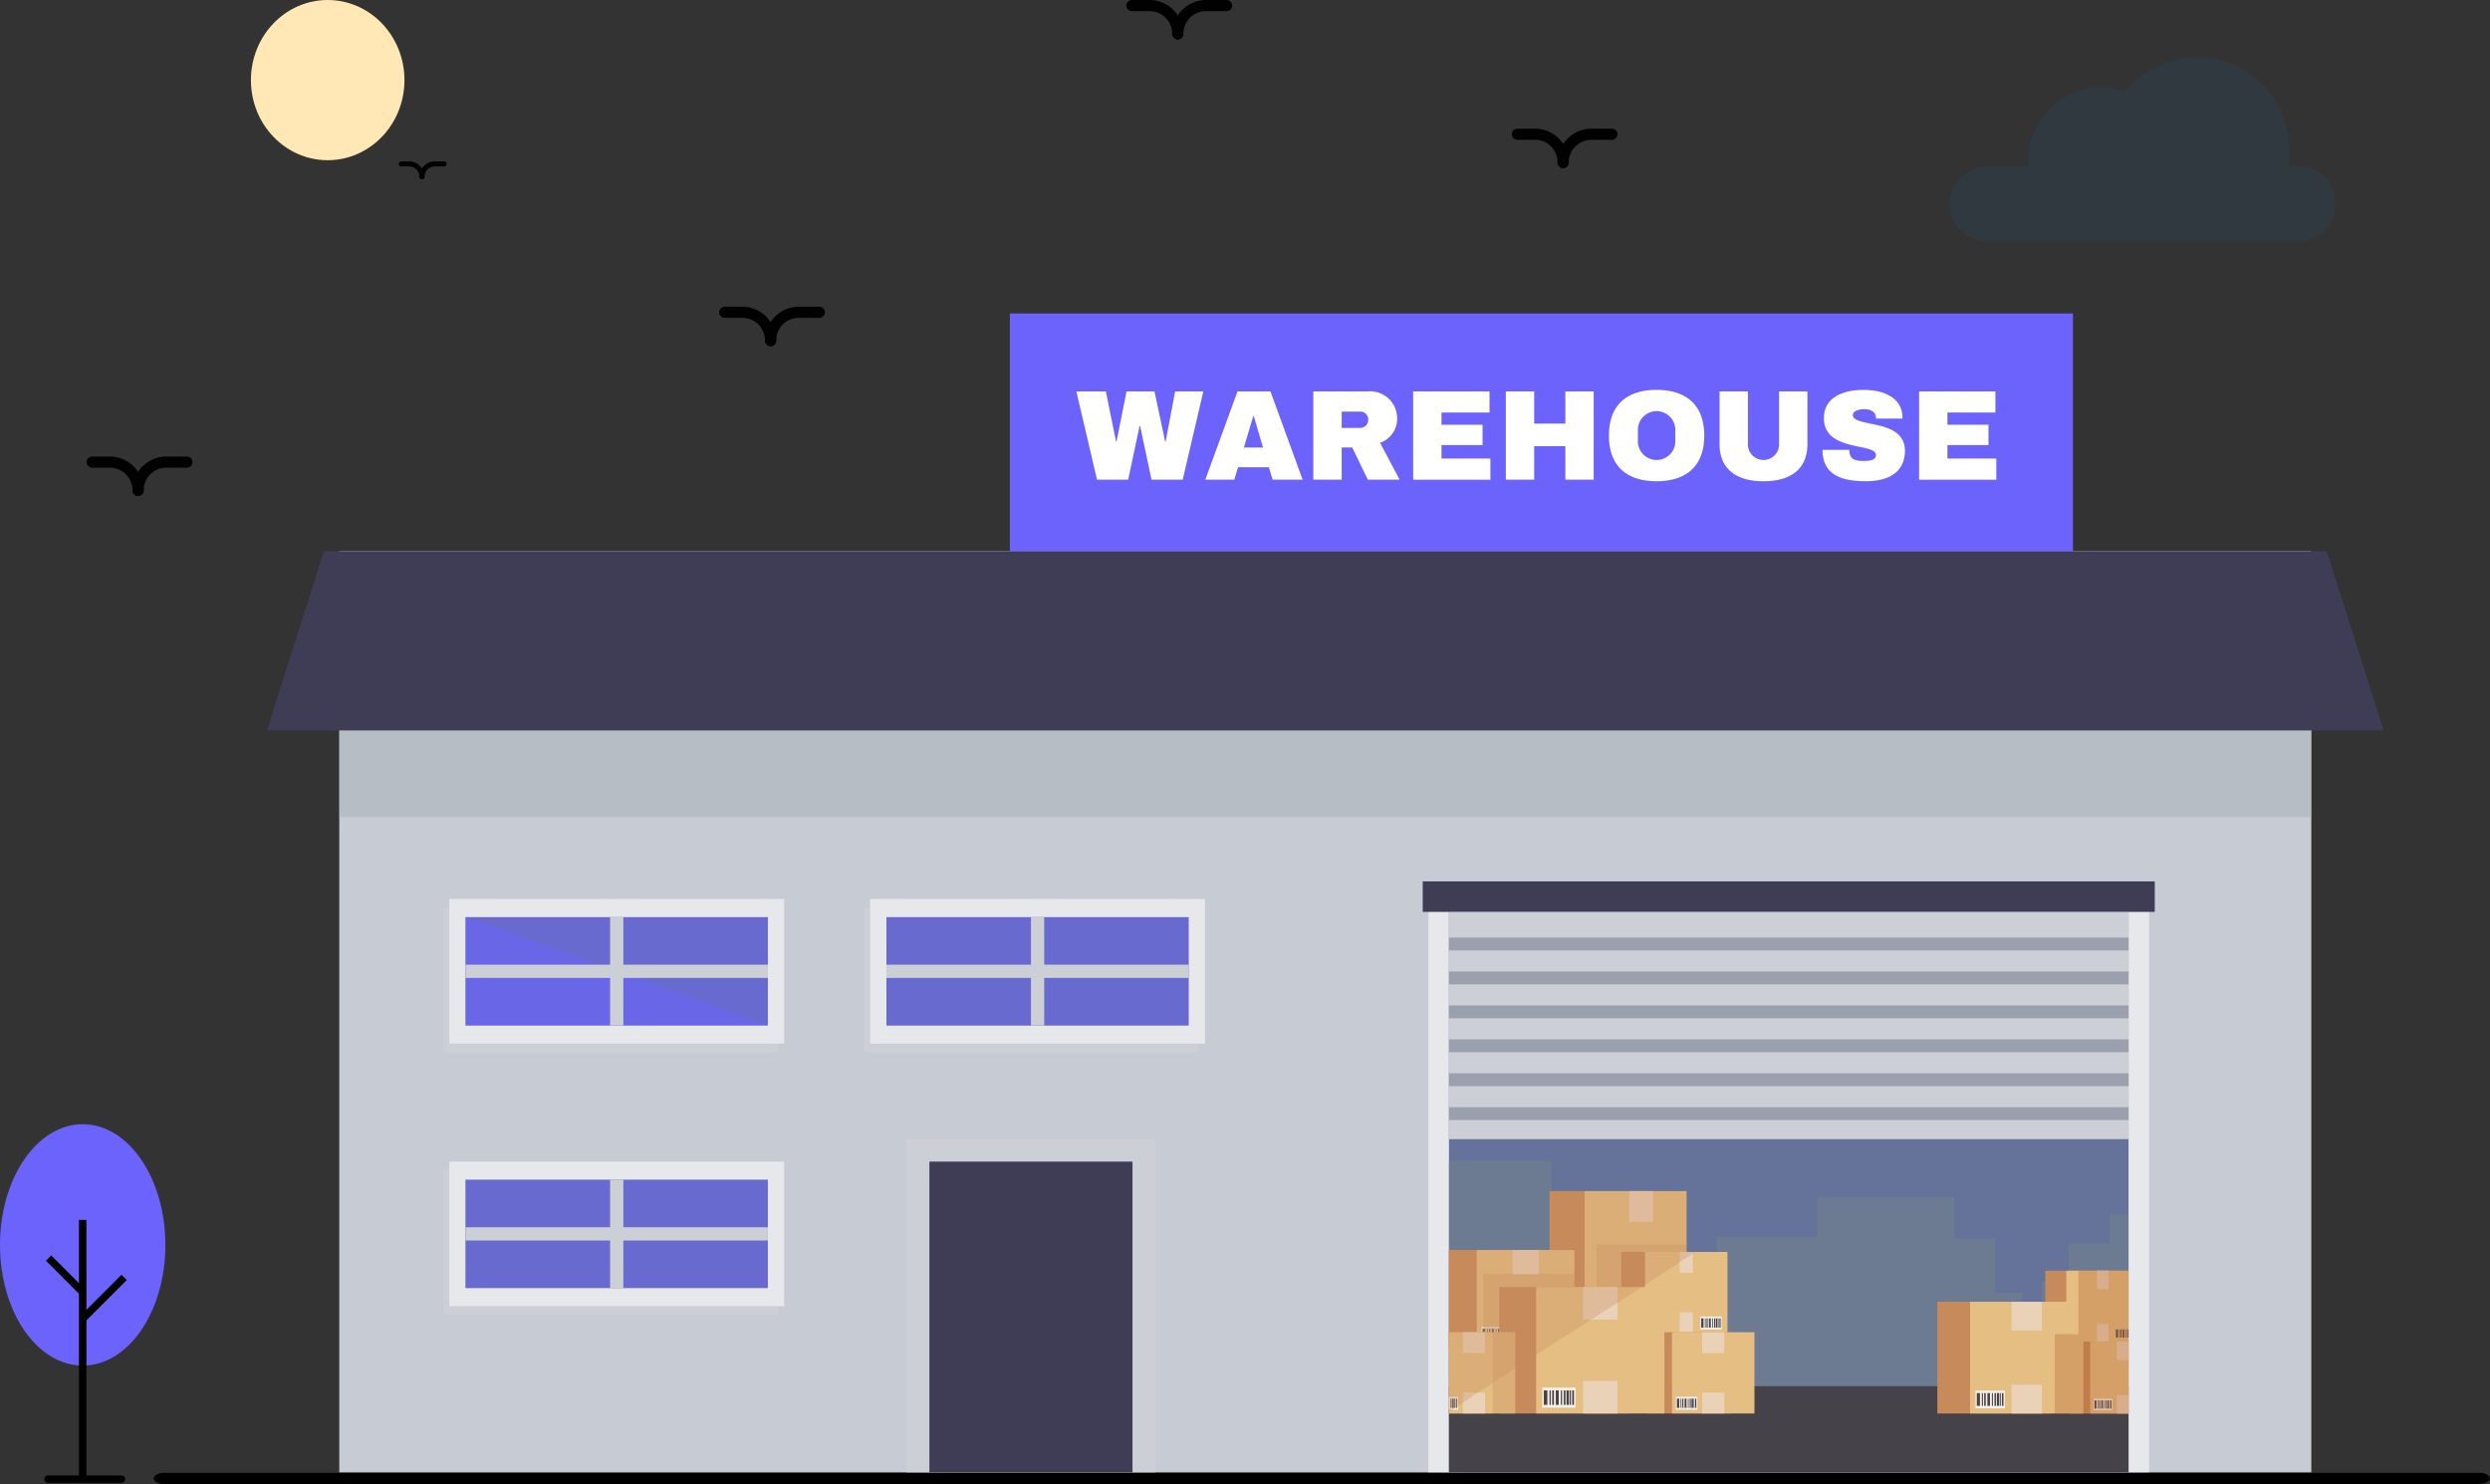 <svg xmlns="http://www.w3.org/2000/svg" width="167.784" height="100" viewBox="0 0 167.784 100"><rect x="0" y="0" width="167.784" height="100" fill="#333333" stroke="none"/><defs><style>.a,.j{fill:#6c63fc;}.b{fill:#010101;}.c{fill:#0c8fe6;opacity:0.065;}.d{fill:#c7cbd3;}.e{fill:#aab0ba;}.e,.j,.k{opacity:0.55;}.f{fill:#3f3d56;}.g{fill:#cdcfd6;}.h{fill:#e7e8eb;}.i,.k{fill:#686acf;}.l{fill:#65739a;}.m{fill:#77848b;opacity:0.5;}.n{fill:#454349;}.o{fill:#9ba0ae;}.p,.t{fill:#c78b5b;}.q{fill:#e5be84;}.r{fill:#ead2b8;}.s{fill:#f7efe6;}.t,.u{opacity:0.32;}.u{fill:#b05f2e;}.v{fill:#fff;}.w{fill:#ffe8b5;}</style></defs><g transform="translate(-535 -171.908)"><g transform="translate(538.012 271.331)"><path d="M17.145,383.6H12.251a.251.251,0,1,1,0-.5H17.17a.237.237,0,0,1,.251.251A.258.258,0,0,1,17.145,383.6Z" transform="translate(-12 -383.1)"/></g><g transform="translate(535 247.663)"><path class="a" d="M11.144,296.932c0,4.493-2.485,8.132-5.572,8.132S0,301.424,0,296.932,2.485,288.8,5.572,288.8,11.144,292.439,11.144,296.932Z" transform="translate(0 -288.8)"/><g transform="translate(5.321 6.45)"><rect class="b" width="0.502" height="17.644"/></g><g transform="translate(5.401 10.146)"><rect class="b" width="0.502" height="3.94" transform="translate(0.355 3.141) rotate(-135)"/></g><g transform="translate(3.097 8.845)"><rect class="b" width="3.238" height="0.502" transform="matrix(-0.707, -0.707, 0.707, -0.707, 2.29, 2.644)"/></g></g><path class="c" d="M210.56,31.154h2.761a2.729,2.729,0,0,1-.025-.452,4.874,4.874,0,0,1,4.869-4.869,4.65,4.65,0,0,1,1.682.3A6.2,6.2,0,0,1,230.889,30a8.589,8.589,0,0,1-.1,1.155h.7a2.535,2.535,0,0,1,0,5.07H210.535A2.528,2.528,0,0,1,208,33.689,2.6,2.6,0,0,1,210.56,31.154Z" transform="translate(458.373 151.956)"/><g transform="translate(540.84 202.671)"><path class="b" d="M66.164,189.26a.386.386,0,0,1-.376-.376,1.521,1.521,0,0,0-1.531-1.531h-1.18a.376.376,0,1,1,0-.753h1.18a2.292,2.292,0,0,1,2.284,2.284A.386.386,0,0,1,66.164,189.26Z" transform="translate(-62.7 -186.6)"/><g transform="translate(3.087)"><path class="b" d="M75.376,189.26a.386.386,0,0,1-.376-.376,2.292,2.292,0,0,1,2.284-2.284h1.38a.376.376,0,1,1,0,.753h-1.38a1.521,1.521,0,0,0-1.531,1.531A.386.386,0,0,1,75.376,189.26Z" transform="translate(-75 -186.6)"/></g></g><g transform="translate(583.46 192.575)"><path class="b" d="M123.064,50.46a.386.386,0,0,1-.376-.376,1.521,1.521,0,0,0-1.531-1.531h-1.18a.376.376,0,0,1,0-.753h1.18a2.292,2.292,0,0,1,2.284,2.284A.37.37,0,0,1,123.064,50.46Z" transform="translate(-119.6 -47.8)"/><g transform="translate(3.087)"><path class="b" d="M132.276,50.46a.386.386,0,0,1-.376-.376,2.292,2.292,0,0,1,2.284-2.284h1.38a.376.376,0,1,1,0,.753h-1.38a1.521,1.521,0,0,0-1.531,1.531A.37.37,0,0,1,132.276,50.46Z" transform="translate(-131.9 -47.8)"/></g></g><g transform="translate(561.869 182.788)"><path class="b" d="M121.164,49a.174.174,0,0,1-.17-.17.687.687,0,0,0-.691-.691h-.533a.17.17,0,0,1,0-.34h.533a1.035,1.035,0,0,1,1.032,1.032A.167.167,0,0,1,121.164,49Z" transform="translate(-119.6 -47.8)"/><g transform="translate(1.394)"><path class="b" d="M132.07,49a.174.174,0,0,1-.17-.17,1.035,1.035,0,0,1,1.032-1.032h.623a.17.17,0,0,1,0,.34h-.623a.687.687,0,0,0-.691.691A.167.167,0,0,1,132.07,49Z" transform="translate(-131.9 -47.8)"/></g></g><g transform="translate(610.9 171.908)"><path class="b" d="M216.264,50.56a.386.386,0,0,1-.376-.376,1.521,1.521,0,0,0-1.531-1.531h-1.18a.376.376,0,1,1,0-.753h1.18a2.292,2.292,0,0,1,2.284,2.284A.386.386,0,0,1,216.264,50.56Z" transform="translate(-212.8 -47.9)"/><g transform="translate(3.087)"><path class="b" d="M225.476,50.56a.386.386,0,0,1-.376-.376,2.292,2.292,0,0,1,2.284-2.284h1.38a.376.376,0,1,1,0,.753h-1.38a1.521,1.521,0,0,0-1.531,1.531A.386.386,0,0,1,225.476,50.56Z" transform="translate(-225.1 -47.9)"/></g></g><g transform="translate(626.428 206.103)"><path class="b" d="M294.264,104.36a.386.386,0,0,1-.376-.376,1.521,1.521,0,0,0-1.531-1.531h-1.18a.376.376,0,0,1,0-.753h1.18a2.292,2.292,0,0,1,2.284,2.284A.386.386,0,0,1,294.264,104.36Z" transform="translate(-290.8 -101.7)"/><g transform="translate(3.087)"><path class="b" d="M303.477,104.36a.386.386,0,0,1-.376-.376,2.292,2.292,0,0,1,2.284-2.284h1.38a.376.376,0,0,1,0,.753h-1.38a1.521,1.521,0,0,0-1.531,1.531A.386.386,0,0,1,303.477,104.36Z" transform="translate(-303.1 -101.7)"/></g></g><g transform="translate(636.869 180.578)"><g transform="translate(0 0)"><path class="b" d="M335.864,2.66a.386.386,0,0,1-.376-.376A1.521,1.521,0,0,0,333.956.753h-1.18A.386.386,0,0,1,332.4.376.386.386,0,0,1,332.776,0h1.18a2.292,2.292,0,0,1,2.284,2.284A.386.386,0,0,1,335.864,2.66Z" transform="translate(-332.4 0)"/></g><g transform="translate(3.087)"><path class="b" d="M345.076,2.66a.386.386,0,0,1-.376-.376A2.292,2.292,0,0,1,346.984,0h1.38a.386.386,0,0,1,.376.376.386.386,0,0,1-.376.376h-1.38a1.521,1.521,0,0,0-1.531,1.531A.386.386,0,0,1,345.076,2.66Z" transform="translate(-344.7)"/></g></g><g transform="translate(545.346 271.155)"><path d="M211.232,383.153H55.206c-.376,0-.706-.176-.706-.376s.329-.376.706-.376H211.232c.376,0,.706.176.706.376S211.609,383.153,211.232,383.153Z" transform="translate(-54.5 -382.4)"/></g><g transform="translate(552.993 193.031)"><g transform="translate(0 16.015)"><rect class="d" width="132.882" height="62.075" transform="translate(4.869)"/><rect class="e" width="132.882" height="17.926" transform="translate(4.869)"/><path class="f" d="M167.728,87.48H25.107L28.939,75.4H163.895Z" transform="translate(-25.107 -75.397)"/><g transform="translate(11.876 24.026)"><rect class="g" width="22.562" height="9.739"/><rect class="g" width="22.562" height="9.739" transform="translate(0 17.692)"/><rect class="g" width="22.562" height="9.739" transform="translate(28.359)"/></g><g transform="translate(12.282 23.444)"><rect class="h" width="22.562" height="9.739"/><path class="i" d="M0,0H20.371V7.3H0Z" transform="translate(1.096 1.217)"/><path class="j" d="M77.078,140.958H56.707v-7.3Z" transform="translate(-55.612 -132.437)"/><rect class="g" width="0.893" height="7.304" transform="translate(10.835 1.217)"/><rect class="g" width="20.371" height="0.893" transform="translate(1.095 4.423)"/></g><g transform="translate(12.282 41.137)"><rect class="h" width="22.562" height="9.739"/><path class="i" d="M0,0H20.371V7.3H0Z" transform="translate(1.096 1.217)"/><path class="k" d="M77.078,182.752H56.707v-7.3Z" transform="translate(-55.612 -174.23)"/><rect class="g" width="0.893" height="7.304" transform="translate(10.835 1.217)"/><rect class="g" width="20.371" height="0.893" transform="translate(1.095 4.423)"/></g><g transform="translate(40.641 23.444)"><rect class="h" width="22.562" height="9.739"/><path class="i" d="M0,0H20.37V7.3H0Z" transform="translate(1.096 1.217)"/><path class="k" d="M144.069,140.958H123.7v-7.3Z" transform="translate(-122.603 -132.437)"/><rect class="g" width="0.893" height="7.304" transform="translate(10.835 1.217)"/><rect class="g" width="20.371" height="0.893" transform="translate(1.095 4.423)"/></g><g transform="translate(43.085 39.622)"><rect class="g" width="16.78" height="22.454"/><rect class="f" width="13.685" height="20.939" transform="translate(1.547 1.515)"/></g><g transform="translate(77.876 22.254)"><rect class="h" width="48.568" height="38.631" transform="translate(0.379 1.19)"/><rect class="l" width="45.791" height="38.631" transform="translate(1.767 1.19)"/><path class="m" d="M276.43,192.861v-8.187h-1.817V181h-2.761v-2.783h-9.226v2.7h-6.785v11.946Z" transform="translate(-236.04 -156.944)"/><path class="m" d="M222.9,178.889v-3.675h-2.761v-2.783h-6.9v14.645h11.477v-8.187Z" transform="translate(-211.474 -153.608)"/><path class="m" d="M313.453,181.047h-1.264v1.947h-2.761v2.57h-1.817v5.727h5.842Z" transform="translate(-265.895 -158.577)"/><rect class="f" width="49.325" height="2.056" transform="translate(0)"/><rect class="n" width="45.791" height="5.807" transform="translate(1.767 34.015)"/><rect class="g" width="45.791" height="15.312" transform="translate(1.767 2.056)"/><rect class="o" width="45.791" height="0.866" transform="translate(1.767 3.787)"/><rect class="o" width="45.791" height="0.866" transform="translate(1.767 6.073)"/><rect class="o" width="45.791" height="0.866" transform="translate(1.767 8.359)"/><rect class="o" width="45.791" height="0.866" transform="translate(1.767 10.645)"/><rect class="o" width="45.791" height="0.866" transform="translate(1.767 12.931)"/><rect class="o" width="45.791" height="0.866" transform="translate(1.767 15.217)"/><g transform="translate(1.762 20.871)"><g transform="translate(6.786)"><rect class="p" width="6.937" height="10.079"/><rect class="q" width="6.864" height="10.079" transform="translate(2.361)"/><rect class="r" width="1.61" height="2.078" transform="translate(5.358)"/><rect class="r" width="1.61" height="2.078" transform="translate(5.358 8.001)"/><g transform="translate(2.754 8.423)"><rect class="s" width="2.125" height="1.284"/><g transform="translate(0.097 0.18)"><rect class="n" width="0.226" height="0.924"/><rect class="n" width="0.079" height="0.924" transform="translate(0.362)"/><rect class="n" width="0.185" height="0.924" transform="translate(0.765)"/><rect class="n" width="0.113" height="0.924" transform="translate(0.532)"/><rect class="n" width="0.076" height="0.924" transform="translate(1.089)"/><rect class="n" width="0.153" height="0.924" transform="translate(1.45)"/><rect class="n" width="0.076" height="0.924" transform="translate(1.655)"/><rect class="n" width="0.105" height="0.924" transform="translate(1.277)"/><rect class="n" width="0.113" height="0.924" transform="translate(1.812)"/></g></g></g><rect class="t" width="6.055" height="6.493" transform="translate(9.956 3.586)"/><g transform="translate(0 3.974)"><rect class="p" width="6.621" height="6.486"/><rect class="q" width="6.579" height="6.486" transform="translate(1.879)"/><rect class="r" width="1.765" height="1.669" transform="translate(4.286)"/><rect class="r" width="1.765" height="1.669" transform="translate(4.286 4.817)"/><g transform="translate(2.195 5.156)"><rect class="s" width="1.707" height="1.031"/><g transform="translate(0.078 0.145)"><rect class="n" width="0.181" height="0.742"/><rect class="n" width="0.064" height="0.742" transform="translate(0.291)"/><rect class="n" width="0.149" height="0.742" transform="translate(0.615)"/><rect class="n" width="0.091" height="0.742" transform="translate(0.428)"/><rect class="n" width="0.061" height="0.742" transform="translate(0.874)"/><rect class="n" width="0.123" height="0.742" transform="translate(1.165)"/><rect class="n" width="0.061" height="0.742" transform="translate(1.329)"/><rect class="n" width="0.084" height="0.742" transform="translate(1.026)"/><rect class="n" width="0.091" height="0.742" transform="translate(1.456)"/></g></g></g><rect class="t" width="6.123" height="4.896" transform="translate(2.336 5.565)"/><g transform="translate(11.617 4.099)"><rect class="p" width="5.603" height="5.475"/><rect class="q" width="5.554" height="5.475" transform="translate(1.601)"/><rect class="r" width="0.885" height="1.409" transform="translate(3.936)"/><rect class="r" width="0.885" height="1.409" transform="translate(3.936 4.066)"/><g transform="translate(5.321 4.353)"><rect class="s" width="1.441" height="0.87"/><g transform="translate(0.066 0.122)"><rect class="n" width="0.153" height="0.626"/><rect class="n" width="0.054" height="0.626" transform="translate(0.246)"/><rect class="n" width="0.125" height="0.626" transform="translate(0.519)"/><rect class="n" width="0.076" height="0.626" transform="translate(0.361)"/><rect class="n" width="0.052" height="0.626" transform="translate(0.738)"/><rect class="n" width="0.104" height="0.626" transform="translate(0.983)"/><rect class="n" width="0.051" height="0.626" transform="translate(1.122)"/><rect class="n" width="0.071" height="0.626" transform="translate(0.866)"/><rect class="n" width="0.076" height="0.626" transform="translate(1.229)"/></g></g></g><g transform="translate(13.434 9.509)"><rect class="p" width="5.603" height="5.475"/><rect class="q" width="5.554" height="5.475" transform="translate(1.601)"/><rect class="r" width="1.49" height="1.409" transform="translate(3.633)"/><rect class="r" width="1.49" height="1.409" transform="translate(3.633 4.066)"/><g transform="translate(1.867 4.353)"><rect class="s" width="1.441" height="0.871"/><g transform="translate(0.066 0.122)"><rect class="n" width="0.153" height="0.626"/><rect class="n" width="0.054" height="0.626" transform="translate(0.246)"/><rect class="n" width="0.125" height="0.626" transform="translate(0.519)"/><rect class="n" width="0.076" height="0.626" transform="translate(0.361)"/><rect class="n" width="0.052" height="0.626" transform="translate(0.738)"/><rect class="n" width="0.104" height="0.626" transform="translate(0.983)"/><rect class="n" width="0.051" height="0.626" transform="translate(1.122)"/><rect class="n" width="0.071" height="0.626" transform="translate(0.866)"/><rect class="n" width="0.076" height="0.626" transform="translate(1.229)"/></g></g></g><g transform="translate(3.389 6.466)"><rect class="p" width="8.718" height="8.518"/><rect class="q" width="8.641" height="8.518" transform="translate(2.491)"/><rect class="r" width="2.319" height="2.192" transform="translate(5.652)"/><rect class="r" width="2.319" height="2.192" transform="translate(5.652 6.327)"/><g transform="translate(2.905 6.772)"><rect class="s" width="2.242" height="1.354"/><g transform="translate(0.103 0.19)"><rect class="n" width="0.238" height="0.975"/><rect class="n" width="0.084" height="0.975" transform="translate(0.382)"/><rect class="n" width="0.195" height="0.975" transform="translate(0.808)"/><rect class="n" width="0.119" height="0.975" transform="translate(0.562)"/><rect class="n" width="0.081" height="0.975" transform="translate(1.148)"/><rect class="n" width="0.161" height="0.975" transform="translate(1.529)"/><rect class="n" width="0.08" height="0.975" transform="translate(1.746)"/><rect class="n" width="0.111" height="0.975" transform="translate(1.347)"/><rect class="n" width="0.119" height="0.975" transform="translate(1.912)"/></g></g></g><g transform="translate(0 9.509)"><rect class="p" width="2.915" height="5.475"/><rect class="q" width="4.466" height="5.475"/><rect class="r" width="1.49" height="1.409" transform="translate(0.944)"/><rect class="r" width="1.49" height="1.409" transform="translate(0.944 4.066)"/><g transform="translate(0 4.353)"><rect class="s" width="0.619" height="0.871"/><g transform="translate(0.11 0.122)"><rect class="n" width="0.104" height="0.626" transform="translate(0.117)"/><rect class="n" width="0.051" height="0.626" transform="translate(0.257)"/><rect class="n" width="0.071" height="0.626"/><rect class="n" width="0.076" height="0.626" transform="translate(0.363)"/></g></g></g><rect class="t" width="1.525" height="5.475" transform="translate(2.941 9.509)"/></g><path class="t" d="M229.829,181.368h-.589v-4.1h-9.226v3.974h-6.786v10.918C218.687,188.452,224.352,185.048,229.829,181.368Z" transform="translate(-211.467 -156.398)"/><g transform="translate(34.676 26.234)"><g transform="translate(7.273)"><rect class="p" width="4.953" height="4.839"/><rect class="q" width="4.194" height="4.839" transform="translate(1.415)"/><rect class="r" width="0.782" height="1.245" transform="translate(3.479)"/><rect class="r" width="0.782" height="1.245" transform="translate(3.479 3.594)"/><g transform="translate(4.762 3.955)"><rect class="n" width="0.135" height="0.554"/><rect class="n" width="0.048" height="0.554" transform="translate(0.217)"/><rect class="n" width="0.111" height="0.554" transform="translate(0.459)"/><rect class="n" width="0.068" height="0.554" transform="translate(0.319)"/><rect class="n" width="0.046" height="0.554" transform="translate(0.652)"/><rect class="n" width="0.063" height="0.554" transform="translate(0.765)"/></g></g><g transform="translate(8.879 4.783)"><rect class="p" width="4.004" height="4.839"/><rect class="q" width="2.589" height="4.839" transform="translate(1.415)"/><rect class="r" width="0.793" height="1.245" transform="translate(3.211)"/><rect class="r" width="0.793" height="1.245" transform="translate(3.211 3.594)"/><g transform="translate(1.65 3.847)"><rect class="s" width="1.273" height="0.769"/><g transform="translate(0.058 0.108)"><rect class="n" width="0.135" height="0.554"/><rect class="n" width="0.047" height="0.554" transform="translate(0.217)"/><rect class="n" width="0.111" height="0.554" transform="translate(0.459)"/><rect class="n" width="0.068" height="0.554" transform="translate(0.319)"/><rect class="n" width="0.046" height="0.554" transform="translate(0.652)"/><rect class="n" width="0.092" height="0.554" transform="translate(0.869)"/><rect class="n" width="0.045" height="0.554" transform="translate(0.992)"/><rect class="n" width="0.063" height="0.554" transform="translate(0.765)"/><rect class="n" width="0.068" height="0.554" transform="translate(1.086)"/></g></g></g><g transform="translate(0 2.093)"><rect class="p" width="7.706" height="7.53"/><rect class="q" width="7.638" height="7.53" transform="translate(2.202)"/><rect class="r" width="2.049" height="1.937" transform="translate(4.996)"/><rect class="r" width="2.049" height="1.937" transform="translate(4.996 5.592)"/><g transform="translate(2.568 5.986)"><rect class="s" width="1.981" height="1.197"/><g transform="translate(0.091 0.168)"><rect class="n" width="0.21" height="0.861"/><rect class="n" width="0.074" height="0.861" transform="translate(0.338)"/><rect class="n" width="0.172" height="0.861" transform="translate(0.714)"/><rect class="n" width="0.105" height="0.861" transform="translate(0.497)"/><rect class="n" width="0.071" height="0.861" transform="translate(1.015)"/><rect class="n" width="0.142" height="0.861" transform="translate(1.352)"/><rect class="n" width="0.071" height="0.861" transform="translate(1.543)"/><rect class="n" width="0.098" height="0.861" transform="translate(1.191)"/><rect class="n" width="0.105" height="0.861" transform="translate(1.69)"/></g></g></g></g><path class="u" d="M311.269,189.936v4.282h-1.6v5.34h4.969v-9.622Z" transform="translate(-267.084 -163.703)"/></g></g><rect class="a" width="71.635" height="16.015" transform="translate(50.055 0)"/><g transform="translate(54.534 5.15)"><path class="v" d="M161.095,55.924h-2.1l-.769-3.622h-.035l-.769,3.622h-2.1l-1.391-5.947h1.988l.683,3.371h.035l.674-3.371h1.884l.718,3.371h.034l.64-3.371h1.9Z" transform="translate(-153.929 -49.873)"/><path class="v" d="M181.016,55.924h-2.023l-.251-.839H176.66l-.251.839h-1.953l2.169-5.947h2.222Zm-3.328-4.287-.631,2.117h1.288l-.622-2.117Z" transform="translate(-165.766 -49.873)"/><path class="v" d="M196.147,53.435l1.322,2.489h-2.143l-1.055-2.17h-.709v2.17h-1.91V49.977h3.639A1.818,1.818,0,0,1,197.3,51.8,1.7,1.7,0,0,1,196.147,53.435Zm-1.331-2.1h-1.253v1.1h1.253a.537.537,0,0,0,.536-.553A.53.53,0,0,0,194.816,51.334Z" transform="translate(-175.683 -49.873)"/><path class="v" d="M207.542,55.924V49.977h5.143V51.4h-3.233v.821h2.766V53.59h-2.766V54.5h3.294v1.426Z" transform="translate(-184.846 -49.873)"/><path class="v" d="M228.208,55.924H226.3V53.668h-2.1v2.256h-1.91V49.977h1.91v2.17h2.1v-2.17h1.91Z" transform="translate(-193.349 -49.873)"/><path class="v" d="M245.13,52.81c0,2.031-1.184,3.077-3.216,3.077s-3.207-1.046-3.207-3.077,1.176-3.078,3.207-3.078S245.13,50.778,245.13,52.81Zm-4.469-.277v.553a1.262,1.262,0,1,0,2.515,0v-.553a1.262,1.262,0,1,0-2.515,0Z" transform="translate(-202.819 -49.732)"/><path class="v" d="M262.234,53.53c0,1.643-1.089,2.5-2.956,2.5s-2.965-.856-2.965-2.5V49.977h1.91V53.5a1.051,1.051,0,1,0,2.1,0V49.977h1.91Z" transform="translate(-212.971 -49.873)"/><path class="v" d="M278.087,51.565v.1H276.3v-.035c0-.311-.216-.6-.769-.6-.527,0-.787.182-.787.389,0,.89,3.466.19,3.509,2.394,0,1.478-1.123,2.074-2.619,2.074-1.669,0-2.939-.423-2.939-2.117H274.5c0,.64.371.752.959.752.346,0,.839-.026.839-.4,0-.856-3.51-.173-3.51-2.49,0-1.383,1.262-1.9,2.671-1.9C276.894,49.732,278.061,50.294,278.087,51.565Z" transform="translate(-222.417 -49.732)"/><path class="v" d="M288.072,55.924V49.977h5.143V51.4h-3.233v.821h2.766V53.59h-2.766V54.5h3.293v1.426Z" transform="translate(-231.285 -49.873)"/></g></g><ellipse class="w" cx="5.173" cy="5.398" rx="5.173" ry="5.398" transform="translate(551.908 171.908)"/></g></svg>